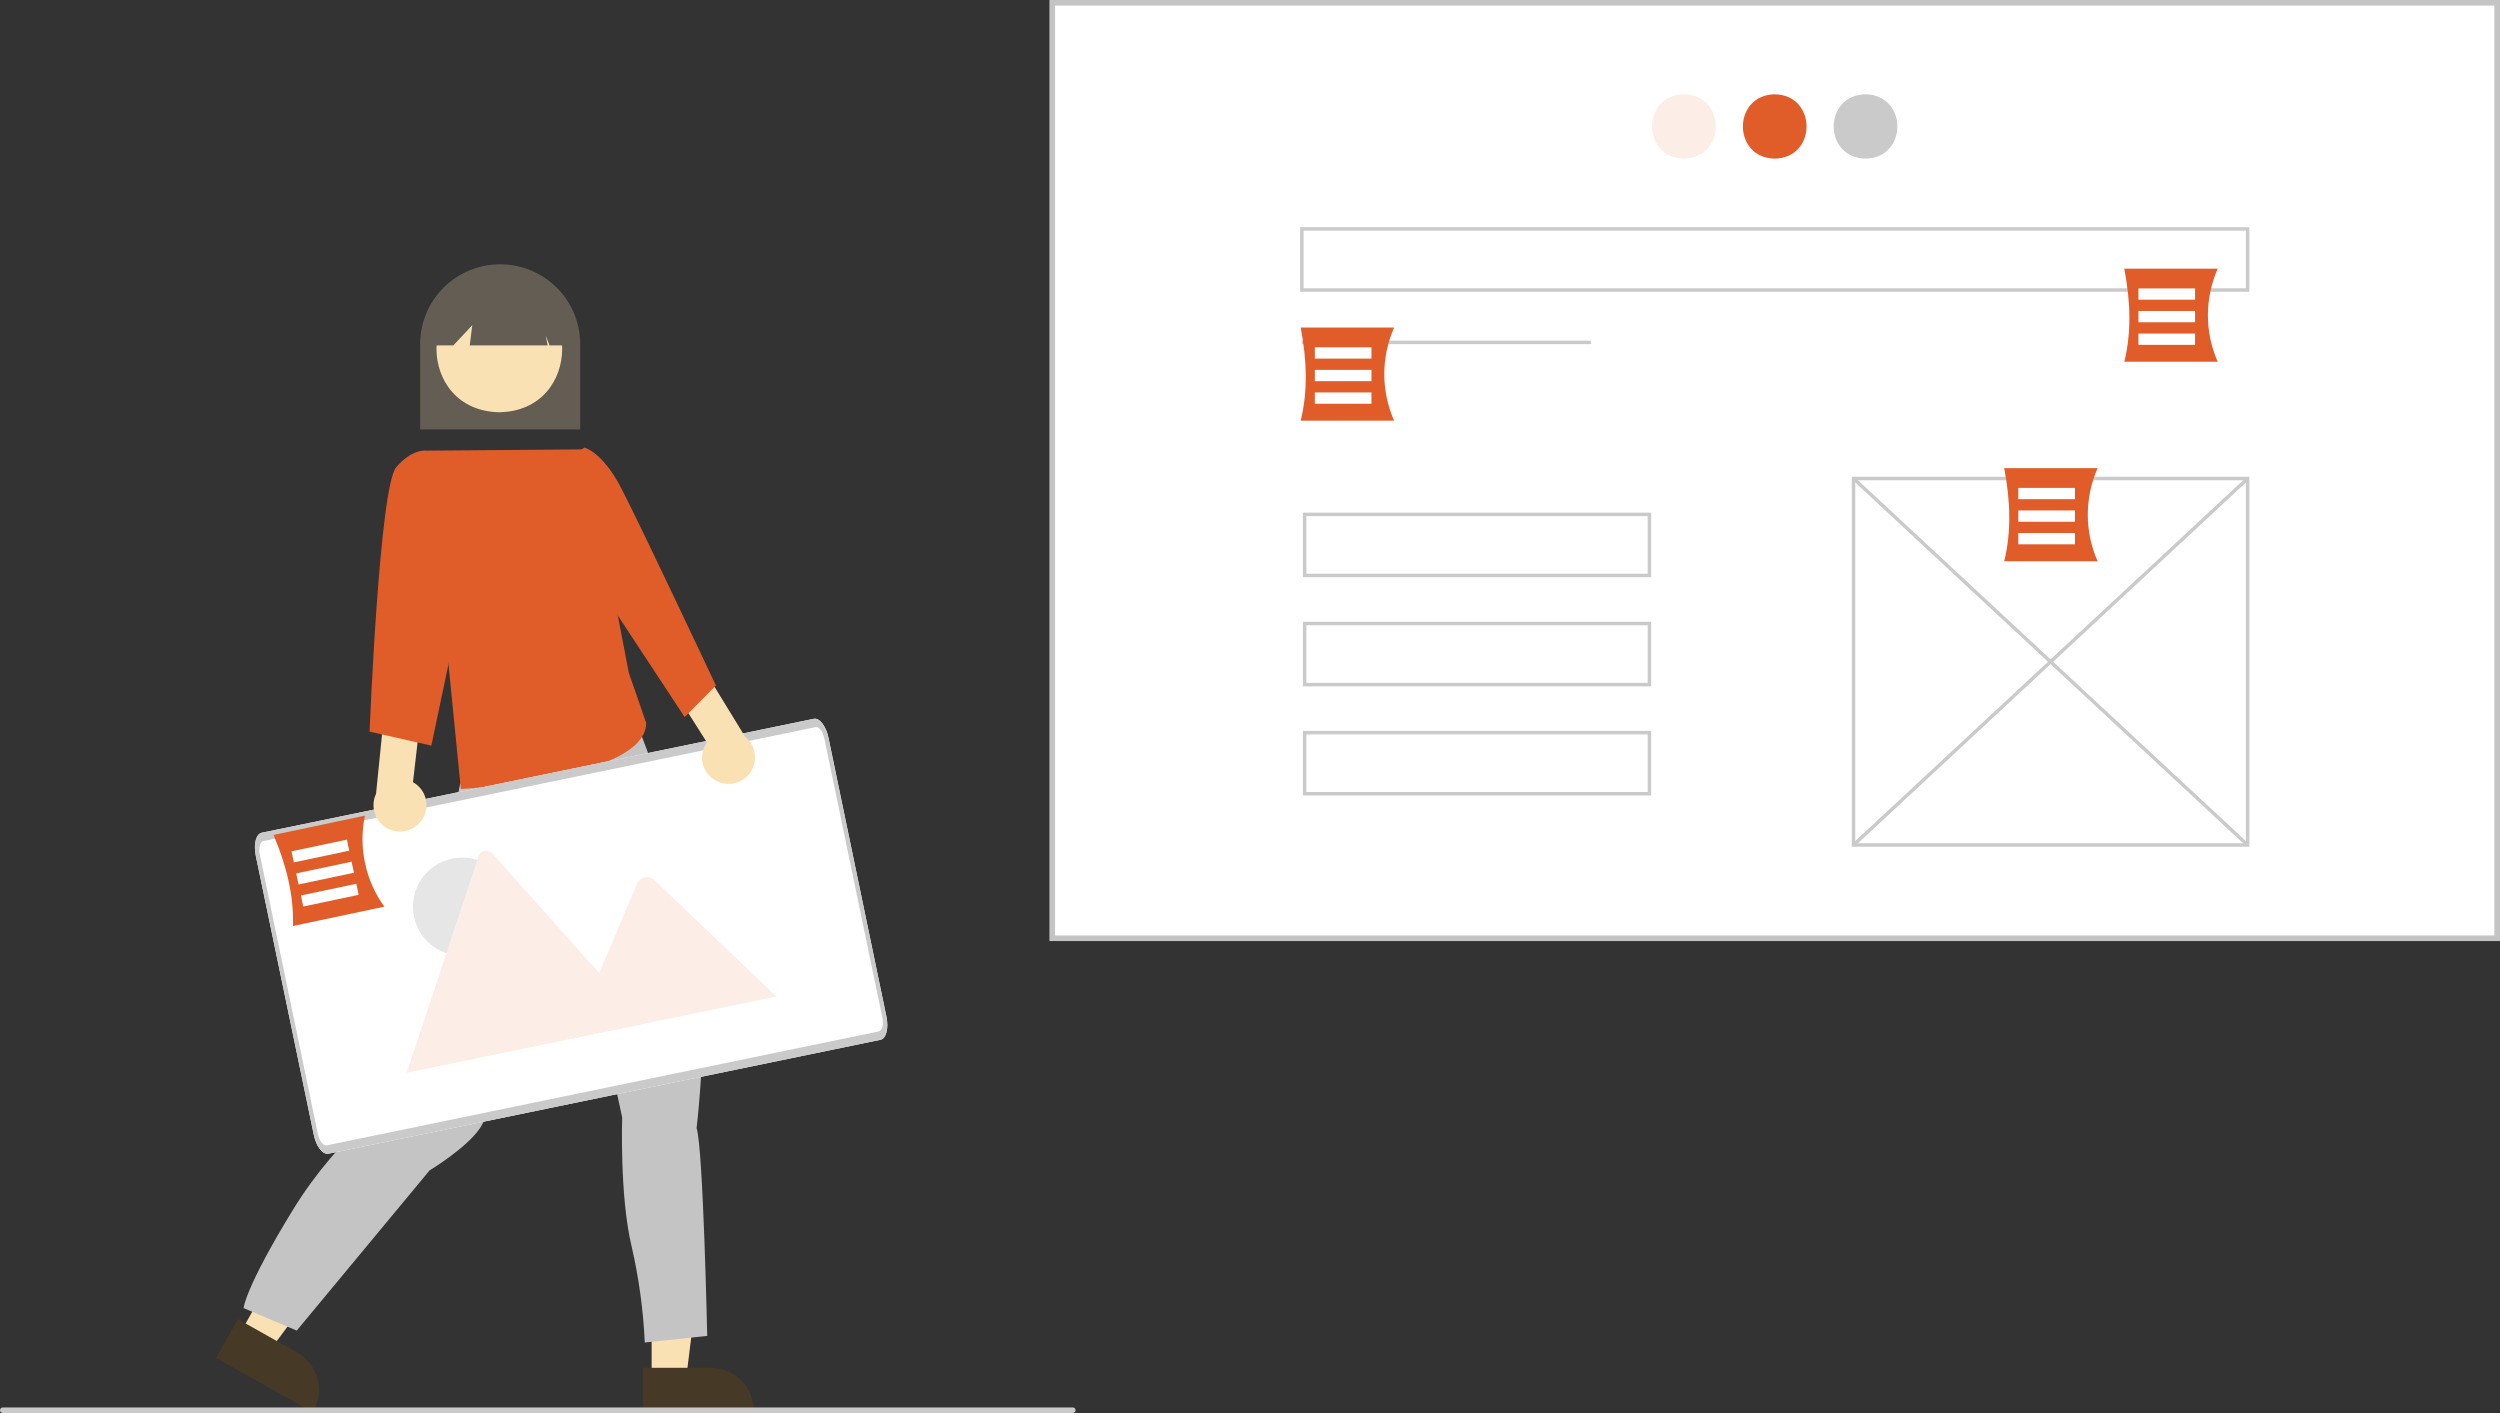 <svg width="276" height="156" viewBox="0 0 276 156" fill="none" xmlns="http://www.w3.org/2000/svg">
<rect x="0" y="0" width="276" height="156" fill="#333333" stroke="none"/>
<g clip-path="url(#clip0)">
<path d="M275.69 0.309H116.168V103.584H275.69V0.309Z" fill="white"/>
<path d="M276 103.893H115.858V0H276V103.893ZM116.478 103.275H275.38V0.618H116.478V103.275Z" fill="#C4C4C4"/>
<path d="M185.904 10.41C190.589 10.49 190.589 17.435 185.904 17.514C181.218 17.434 181.219 10.489 185.904 10.41Z" fill="#FCEDE7"/>
<path d="M195.929 10.41C200.615 10.49 200.614 17.435 195.929 17.514C191.243 17.434 191.244 10.489 195.929 10.41Z" fill="#E05D2A"/>
<path d="M205.954 10.41C210.64 10.49 210.639 17.435 205.954 17.514C201.269 17.434 201.269 10.489 205.954 10.41Z" fill="#CACACA"/>
<path d="M175.626 37.607H143.722V37.992H175.626V37.607Z" fill="#CACACA"/>
<path d="M248.329 93.483H204.437V52.635H248.329V93.483ZM204.823 93.098H247.943V53.021H204.824L204.823 93.098Z" fill="#CACACA"/>
<path d="M204.762 52.687L204.498 52.969L248.004 93.431L248.268 93.149L204.762 52.687Z" fill="#CACACA"/>
<path d="M248.005 52.688L204.497 93.148L204.761 93.43L248.269 52.97L248.005 52.688Z" fill="#CACACA"/>
<path d="M248.33 32.212H143.528V25.083H248.33V32.212ZM143.915 31.826H247.943V25.468H143.915V31.826Z" fill="#CACACA"/>
<path d="M182.292 63.724H143.839V56.595H182.292V63.724ZM144.225 63.338H181.905V56.98H144.225V63.338Z" fill="#CACACA"/>
<path d="M182.292 75.773H143.839V68.644H182.292V75.773ZM144.225 75.387H181.905V69.029H144.225V75.387Z" fill="#CACACA"/>
<path d="M182.292 87.821H143.839V80.692H182.292V87.821ZM144.225 87.436H181.905V81.078H144.225V87.436Z" fill="#CACACA"/>
<path d="M153.909 46.44H143.595C144.391 43.248 144.295 39.794 143.595 36.163H153.909C153.195 37.783 152.826 39.533 152.826 41.302C152.826 43.071 153.195 44.821 153.909 46.44V46.44Z" fill="#E05D2A"/>
<path d="M151.409 38.343H145.158V39.589H151.409V38.343Z" fill="white"/>
<path d="M151.409 40.835H145.158V42.08H151.409V40.835Z" fill="white"/>
<path d="M151.409 43.326H145.158V44.572H151.409V43.326Z" fill="white"/>
<path d="M231.575 61.961H221.262C222.058 58.768 221.962 55.314 221.262 51.684H231.575C230.861 53.303 230.492 55.053 230.492 56.822C230.492 58.591 230.861 60.341 231.575 61.961V61.961Z" fill="#E05D2A"/>
<path d="M229.075 53.864H222.824V55.109H229.075V53.864Z" fill="white"/>
<path d="M229.075 56.355H222.824V57.601H229.075V56.355Z" fill="white"/>
<path d="M229.075 58.846H222.824V60.092H229.075V58.846Z" fill="white"/>
<path d="M244.835 39.938H234.522C235.318 36.746 235.222 33.292 234.522 29.662H244.835C244.121 31.281 243.753 33.031 243.753 34.8C243.753 36.569 244.121 38.319 244.835 39.938Z" fill="#E05D2A"/>
<path d="M242.335 31.841H236.085V33.087H242.335V31.841Z" fill="white"/>
<path d="M242.335 34.333H236.085V35.579H242.335V34.333Z" fill="white"/>
<path d="M242.335 36.824H236.085V38.07H242.335V36.824Z" fill="white"/>
<path d="M64.053 47.407H46.381V37.984C46.381 35.649 47.312 33.409 48.969 31.758C50.626 30.107 52.874 29.179 55.217 29.179C57.561 29.179 59.808 30.107 61.465 31.758C63.122 33.409 64.053 35.649 64.053 37.984V47.407Z" fill="#635D54"/>
<path d="M71.942 152.244H75.743L77.551 137.635L71.941 137.635L71.942 152.244Z" fill="#F9E1B3"/>
<path d="M70.972 151.008L78.458 151.008H78.458C79.723 151.008 80.937 151.508 81.831 152.4C82.726 153.291 83.228 154.5 83.228 155.761V155.915L70.972 155.916L70.972 151.008Z" fill="#463926"/>
<path d="M26.505 147.19L29.815 149.052L38.597 137.216L33.712 134.468L26.505 147.19Z" fill="#F9E1B3"/>
<path d="M26.271 145.638L32.789 149.305L32.79 149.305C33.891 149.925 34.701 150.955 35.04 152.17C35.379 153.385 35.22 154.684 34.598 155.781L34.522 155.916L23.849 149.912L26.271 145.638Z" fill="#463926"/>
<path d="M50.797 86.541L50.504 88.003C50.504 88.003 49.624 88.879 50.064 89.318C50.504 89.756 50.357 91.802 50.357 91.802C50.111 95.533 45.219 116.498 44.344 120.593C44.344 120.593 37.598 124.977 32.318 133.599C27.038 142.222 26.892 144.414 26.892 144.414L32.758 146.898L47.424 129.215C47.424 129.215 51.531 126.731 52.997 124.538C54.464 122.346 63.557 99.694 63.557 99.694L68.69 123.369C68.69 123.369 68.397 131.992 69.717 137.545C70.528 141.05 71.019 144.62 71.183 148.214L78.076 147.483C78.076 147.483 77.636 126.731 76.903 124.538C76.903 124.538 79.983 99.256 73.823 89.172L68.859 75.984L63.997 74.119L50.797 86.541Z" fill="#C4C4C4"/>
<path d="M55.127 31.482C64.38 31.64 64.379 45.356 55.126 45.512C45.873 45.355 45.874 31.639 55.127 31.482Z" fill="#F9E1B3"/>
<path d="M62.248 38.133H60.675L60.247 37.066L60.461 38.133H51.859L52.139 35.901L50.048 38.133H47.962V36.923C47.961 35.988 48.144 35.061 48.502 34.196C48.861 33.331 49.386 32.544 50.05 31.882C50.713 31.22 51.501 30.694 52.369 30.336C53.236 29.977 54.166 29.793 55.105 29.793C56.044 29.793 56.974 29.977 57.842 30.336C58.709 30.694 59.497 31.22 60.16 31.882C60.824 32.544 61.35 33.331 61.708 34.196C62.066 35.061 62.25 35.988 62.248 36.923V38.133Z" fill="#635D54"/>
<path d="M64.668 49.61L47.181 49.751L50.877 87.106C50.877 87.106 71.326 86.03 71.339 79.81L69.423 74.283L64.668 49.61Z" fill="#E05D2A"/>
<path d="M97.213 114.791L36.253 127.37C35.63 127.497 34.911 126.572 34.646 125.301L28.238 94.47C27.974 93.2 28.267 92.066 28.889 91.936L89.849 79.356C90.472 79.229 91.191 80.154 91.456 81.425L97.864 112.256C98.127 113.526 97.835 114.661 97.213 114.791Z" fill="white"/>
<path d="M51.031 105.521C54.037 105.521 56.474 103.093 56.474 100.097C56.474 97.101 54.037 94.672 51.031 94.672C48.024 94.672 45.587 97.101 45.587 100.097C45.587 103.093 48.024 105.521 51.031 105.521Z" fill="#E6E6E6"/>
<path d="M71.149 113.016L44.999 118.412C44.966 118.419 44.933 118.423 44.899 118.424L52.831 94.525C52.879 94.377 52.966 94.243 53.082 94.139C53.199 94.035 53.341 93.963 53.494 93.931C53.647 93.9 53.806 93.909 53.955 93.959C54.103 94.009 54.236 94.097 54.339 94.214L65.616 106.827L66.156 107.43L71.149 113.016Z" fill="#FCEDE7"/>
<path d="M85.709 110.012L63.09 114.679L66.155 107.431L66.375 106.909L70.368 97.464C70.443 97.316 70.548 97.186 70.677 97.082C70.805 96.978 70.954 96.902 71.114 96.859C71.274 96.816 71.441 96.807 71.605 96.832C71.769 96.858 71.925 96.918 72.064 97.007C72.1 97.034 72.135 97.062 72.167 97.092L85.709 110.012Z" fill="#FCEDE7"/>
<path d="M97.213 114.791L36.253 127.37C35.63 127.497 34.911 126.572 34.646 125.301L28.238 94.47C27.974 93.2 28.267 92.066 28.889 91.936L89.849 79.356C90.472 79.229 91.191 80.154 91.456 81.425L97.864 112.256C98.127 113.526 97.835 114.661 97.213 114.791ZM29.08 92.856C28.706 92.933 28.532 93.615 28.69 94.377L35.097 125.208C35.256 125.97 35.688 126.526 36.062 126.449L97.022 113.87C97.396 113.793 97.57 113.112 97.412 112.349L91.005 81.518C90.846 80.756 90.415 80.2 90.04 80.277L29.08 92.856Z" fill="#CACACA"/>
<path d="M79.177 86.254C78.793 86.074 78.452 85.812 78.18 85.487C77.908 85.161 77.71 84.781 77.602 84.371C77.493 83.962 77.476 83.534 77.552 83.117C77.627 82.7 77.793 82.305 78.039 81.959L74.497 76.358L77.388 73.383L82.278 81.363C82.834 81.812 83.205 82.449 83.321 83.153C83.437 83.856 83.29 84.578 82.908 85.18C82.525 85.783 81.935 86.225 81.247 86.423C80.56 86.621 79.823 86.561 79.177 86.254V86.254Z" fill="#F9E1B3"/>
<path d="M61.981 51.081L64.518 49.415C64.518 49.415 66.476 49.852 68.558 53.843C70.641 57.834 79.038 75.677 79.038 75.677L75.587 79.169L66.379 65.171L61.981 51.081Z" fill="#E05D2A"/>
<path d="M46.432 90.717C46.701 90.389 46.894 90.006 46.998 89.596C47.102 89.185 47.115 88.757 47.035 88.341C46.955 87.925 46.785 87.531 46.535 87.188C46.286 86.845 45.965 86.56 45.594 86.354L46.353 79.778L42.455 78.343L41.513 87.645C41.207 88.29 41.149 89.024 41.35 89.708C41.551 90.393 41.997 90.98 42.603 91.358C43.21 91.737 43.934 91.881 44.64 91.763C45.346 91.644 45.983 91.272 46.432 90.717H46.432Z" fill="#F9E1B3"/>
<path d="M49.482 52.968L47.181 49.763C47.181 49.763 45.606 49.415 43.746 51.577C41.886 53.74 40.8 80.772 40.8 80.772L47.621 82.317L51.652 63.163L49.482 52.968Z" fill="#E05D2A"/>
<path d="M118.434 156H0.31C0.228 156 0.149 155.967 0.091 155.91C0.033 155.852 0 155.773 0 155.691C0 155.609 0.033 155.531 0.091 155.473C0.149 155.415 0.228 155.382 0.31 155.382H118.434C118.517 155.382 118.595 155.415 118.654 155.473C118.712 155.531 118.744 155.609 118.744 155.691C118.744 155.773 118.712 155.852 118.654 155.91C118.595 155.967 118.517 156 118.434 156Z" fill="#CACACA"/>
<path d="M42.43 100.097L32.341 102.232C32.455 98.944 31.641 95.585 30.199 92.179L40.288 90.044C39.927 91.777 39.931 93.564 40.3 95.295C40.669 97.025 41.394 98.661 42.43 100.097V100.097Z" fill="#E05D2A"/>
<path d="M38.297 92.694L32.182 93.988L32.442 95.206L38.556 93.913L38.297 92.694Z" fill="white"/>
<path d="M38.816 95.131L32.702 96.425L32.961 97.644L39.076 96.35L38.816 95.131Z" fill="white"/>
<path d="M39.335 97.569L33.221 98.862L33.481 100.081L39.595 98.787L39.335 97.569Z" fill="white"/>
</g>
<defs>
<clipPath id="clip0">
<rect width="276" height="156" fill="white"/>
</clipPath>
</defs>
</svg>
